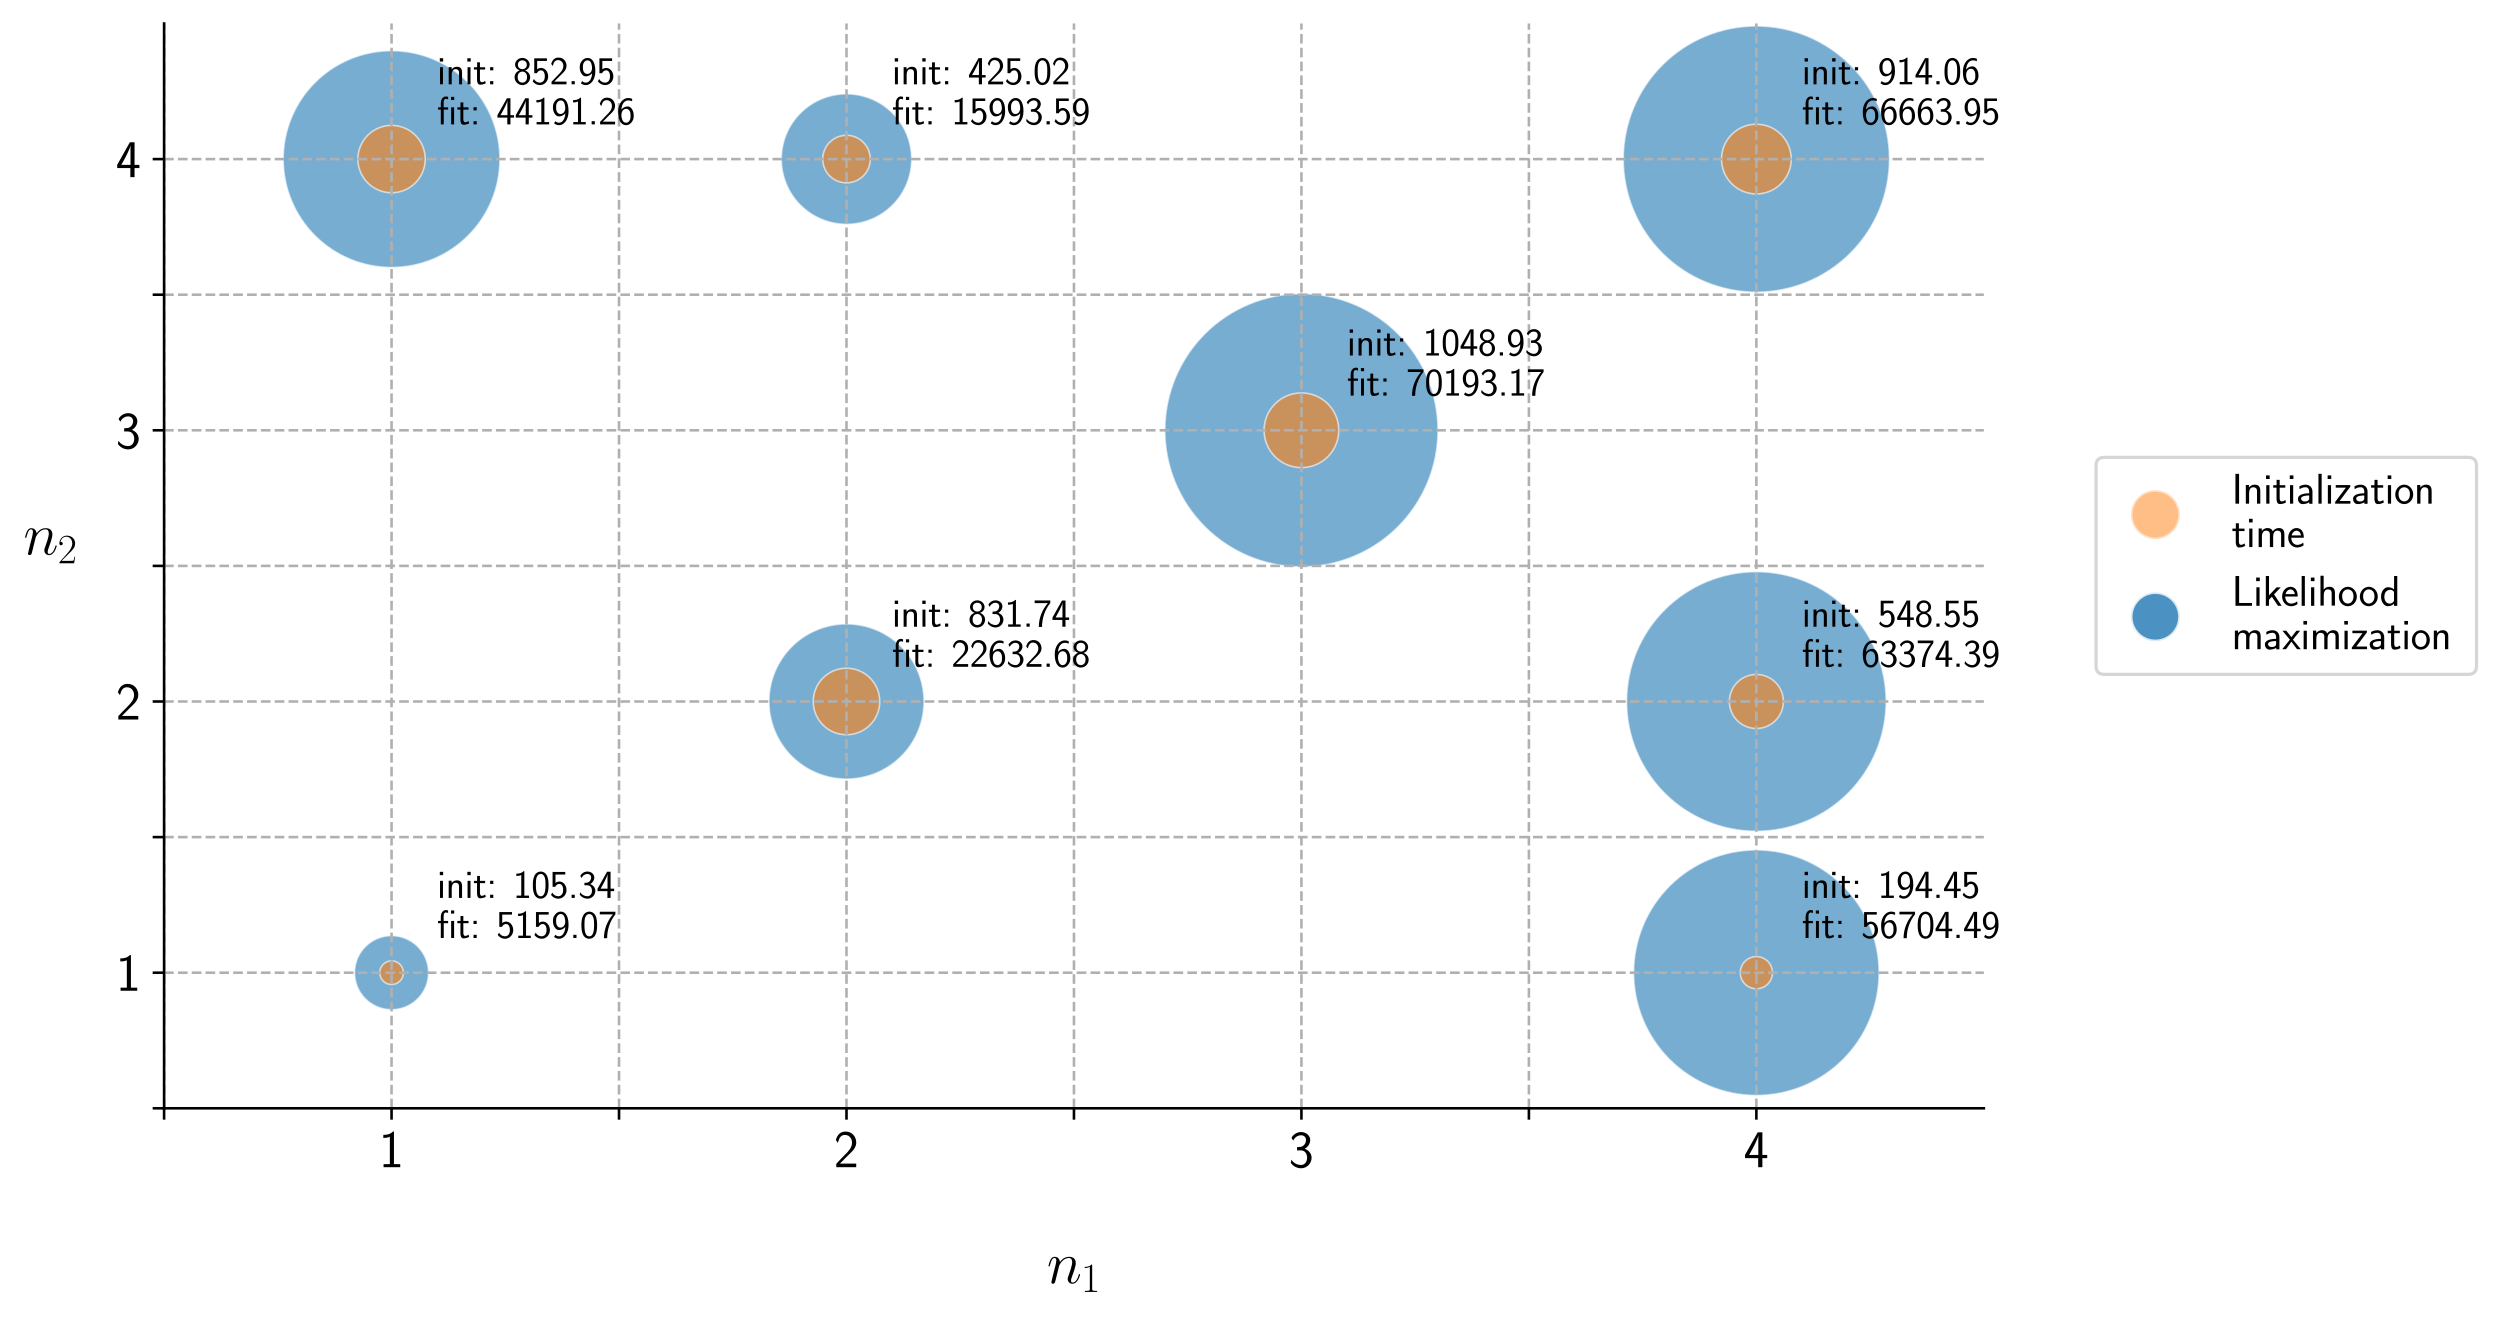 <?xml version="1.0" encoding="utf-8" standalone="no"?>
<!DOCTYPE svg PUBLIC "-//W3C//DTD SVG 1.1//EN"
  "http://www.w3.org/Graphics/SVG/1.1/DTD/svg11.dtd">
<svg xmlns:xlink="http://www.w3.org/1999/xlink" width="766.593pt" height="404.15pt" viewBox="0 0 766.593 404.15" xmlns="http://www.w3.org/2000/svg" version="1.1">
 <defs>
  <style type="text/css">*{stroke-linejoin: round; stroke-linecap: butt}</style>
 </defs>
 <g id="figure_1">
  <g id="patch_1">
   <path d="M 0 404.15 
L 766.593 404.15 
L 766.593 0 
L 0 0 
z
" style="fill: #ffffff"/>
  </g>
  <g id="axes_1">
   <g id="patch_2">
    <path d="M 50.317 339.84 
L 608.317 339.84 
L 608.317 7.2 
L 50.317 7.2 
z
" style="fill: #ffffff"/>
   </g>
   <g id="PathCollection_1">
    <path d="M 120.067 309.617 
C 123.079 309.617 125.968 308.42 128.098 306.29 
C 130.228 304.161 131.424 301.272 131.424 298.26 
C 131.424 295.248 130.228 292.359 128.098 290.23 
C 125.968 288.1 123.079 286.903 120.067 286.903 
C 117.056 286.903 114.167 288.1 112.037 290.23 
C 109.907 292.359 108.711 295.248 108.711 298.26 
C 108.711 301.272 109.907 304.161 112.037 306.29 
C 114.167 308.42 117.056 309.617 120.067 309.617 
z
" clip-path="url(#p8cc736ff71)" style="fill: #1f77b4; fill-opacity: 0.6; stroke: #ffffff; stroke-opacity: 0.6; stroke-width: 0.5"/>
    <path d="M 120.067 82.018 
C 128.882 82.018 137.337 78.516 143.57 72.283 
C 149.804 66.05 153.306 57.595 153.306 48.78 
C 153.306 39.965 149.804 31.51 143.57 25.277 
C 137.337 19.044 128.882 15.542 120.067 15.542 
C 111.253 15.542 102.798 19.044 96.564 25.277 
C 90.331 31.51 86.829 39.965 86.829 48.78 
C 86.829 57.595 90.331 66.05 96.564 72.283 
C 102.798 78.516 111.253 82.018 120.067 82.018 
z
" clip-path="url(#p8cc736ff71)" style="fill: #1f77b4; fill-opacity: 0.6; stroke: #ffffff; stroke-opacity: 0.6; stroke-width: 0.5"/>
    <path d="M 259.567 238.887 
C 265.876 238.887 271.927 236.381 276.387 231.92 
C 280.848 227.459 283.354 221.408 283.354 215.1 
C 283.354 208.792 280.848 202.741 276.387 198.28 
C 271.927 193.819 265.876 191.313 259.567 191.313 
C 253.259 191.313 247.208 193.819 242.748 198.28 
C 238.287 202.741 235.781 208.792 235.781 215.1 
C 235.781 221.408 238.287 227.459 242.748 231.92 
C 247.208 236.381 253.259 238.887 259.567 238.887 
z
" clip-path="url(#p8cc736ff71)" style="fill: #1f77b4; fill-opacity: 0.6; stroke: #ffffff; stroke-opacity: 0.6; stroke-width: 0.5"/>
    <path d="M 259.567 68.776 
C 264.87 68.776 269.957 66.669 273.707 62.919 
C 277.457 59.17 279.563 54.083 279.563 48.78 
C 279.563 43.477 277.457 38.39 273.707 34.641 
C 269.957 30.891 264.87 28.784 259.567 28.784 
C 254.264 28.784 249.178 30.891 245.428 34.641 
C 241.678 38.39 239.571 43.477 239.571 48.78 
C 239.571 54.083 241.678 59.17 245.428 62.919 
C 249.178 66.669 254.264 68.776 259.567 68.776 
z
" clip-path="url(#p8cc736ff71)" style="fill: #1f77b4; fill-opacity: 0.6; stroke: #ffffff; stroke-opacity: 0.6; stroke-width: 0.5"/>
    <path d="M 399.067 173.831 
C 410.177 173.831 420.833 169.417 428.689 161.561 
C 436.544 153.706 440.958 143.05 440.958 131.94 
C 440.958 120.83 436.544 110.174 428.689 102.319 
C 420.833 94.463 410.177 90.049 399.067 90.049 
C 387.958 90.049 377.302 94.463 369.446 102.319 
C 361.591 110.174 357.177 120.83 357.177 131.94 
C 357.177 143.05 361.591 153.706 369.446 161.561 
C 377.302 169.417 387.958 173.831 399.067 173.831 
z
" clip-path="url(#p8cc736ff71)" style="fill: #1f77b4; fill-opacity: 0.6; stroke: #ffffff; stroke-opacity: 0.6; stroke-width: 0.5"/>
    <path d="M 538.567 335.911 
C 548.553 335.911 558.13 331.944 565.191 324.883 
C 572.252 317.823 576.219 308.245 576.219 298.26 
C 576.219 288.275 572.252 278.697 565.191 271.637 
C 558.13 264.576 548.553 260.609 538.567 260.609 
C 528.582 260.609 519.005 264.576 511.944 271.637 
C 504.883 278.697 500.916 288.275 500.916 298.26 
C 500.916 308.245 504.883 317.823 511.944 324.883 
C 519.005 331.944 528.582 335.911 538.567 335.911 
z
" clip-path="url(#p8cc736ff71)" style="fill: #1f77b4; fill-opacity: 0.6; stroke: #ffffff; stroke-opacity: 0.6; stroke-width: 0.5"/>
    <path d="M 538.567 254.904 
C 549.124 254.904 559.249 250.71 566.713 243.246 
C 574.178 235.781 578.372 225.656 578.372 215.1 
C 578.372 204.544 574.178 194.419 566.713 186.954 
C 559.249 179.49 549.124 175.296 538.567 175.296 
C 528.011 175.296 517.886 179.49 510.422 186.954 
C 502.957 194.419 498.763 204.544 498.763 215.1 
C 498.763 225.656 502.957 235.781 510.422 243.246 
C 517.886 250.71 528.011 254.904 538.567 254.904 
z
" clip-path="url(#p8cc736ff71)" style="fill: #1f77b4; fill-opacity: 0.6; stroke: #ffffff; stroke-opacity: 0.6; stroke-width: 0.5"/>
    <path d="M 538.567 89.604 
C 549.394 89.604 559.779 85.303 567.434 77.647 
C 575.09 69.991 579.391 59.607 579.391 48.78 
C 579.391 37.953 575.09 27.569 567.434 19.913 
C 559.779 12.257 549.394 7.956 538.567 7.956 
C 527.741 7.956 517.356 12.257 509.701 19.913 
C 502.045 27.569 497.743 37.953 497.743 48.78 
C 497.743 59.607 502.045 69.991 509.701 77.647 
C 517.356 85.303 527.741 89.604 538.567 89.604 
z
" clip-path="url(#p8cc736ff71)" style="fill: #1f77b4; fill-opacity: 0.6; stroke: #ffffff; stroke-opacity: 0.6; stroke-width: 0.5"/>
   </g>
   <g id="PathCollection_2">
    <path d="M 120.067 301.889 
C 121.03 301.889 121.953 301.506 122.633 300.826 
C 123.314 300.145 123.696 299.222 123.696 298.26 
C 123.696 297.298 123.314 296.375 122.633 295.694 
C 121.953 295.014 121.03 294.631 120.067 294.631 
C 119.105 294.631 118.182 295.014 117.502 295.694 
C 116.821 296.375 116.439 297.298 116.439 298.26 
C 116.439 299.222 116.821 300.145 117.502 300.826 
C 118.182 301.506 119.105 301.889 120.067 301.889 
z
" clip-path="url(#p8cc736ff71)" style="fill: #ff7f0e; fill-opacity: 0.6; stroke: #ffffff; stroke-opacity: 0.6; stroke-width: 0.5"/>
    <path d="M 120.067 59.106 
C 122.806 59.106 125.432 58.018 127.369 56.081 
C 129.305 54.145 130.393 51.518 130.393 48.78 
C 130.393 46.042 129.305 43.415 127.369 41.479 
C 125.432 39.542 122.806 38.454 120.067 38.454 
C 117.329 38.454 114.703 39.542 112.766 41.479 
C 110.83 43.415 109.742 46.042 109.742 48.78 
C 109.742 51.518 110.83 54.145 112.766 56.081 
C 114.703 58.018 117.329 59.106 120.067 59.106 
z
" clip-path="url(#p8cc736ff71)" style="fill: #ff7f0e; fill-opacity: 0.6; stroke: #ffffff; stroke-opacity: 0.6; stroke-width: 0.5"/>
    <path d="M 259.567 225.296 
C 262.272 225.296 264.865 224.222 266.777 222.31 
C 268.69 220.398 269.764 217.804 269.764 215.1 
C 269.764 212.396 268.69 209.802 266.777 207.89 
C 264.865 205.978 262.272 204.904 259.567 204.904 
C 256.863 204.904 254.27 205.978 252.358 207.89 
C 250.445 209.802 249.371 212.396 249.371 215.1 
C 249.371 217.804 250.445 220.398 252.358 222.31 
C 254.27 224.222 256.863 225.296 259.567 225.296 
z
" clip-path="url(#p8cc736ff71)" style="fill: #ff7f0e; fill-opacity: 0.6; stroke: #ffffff; stroke-opacity: 0.6; stroke-width: 0.5"/>
    <path d="M 259.567 56.069 
C 261.501 56.069 263.355 55.301 264.721 53.934 
C 266.088 52.567 266.856 50.713 266.856 48.78 
C 266.856 46.847 266.088 44.993 264.721 43.626 
C 263.355 42.259 261.501 41.491 259.567 41.491 
C 257.634 41.491 255.78 42.259 254.413 43.626 
C 253.047 44.993 252.279 46.847 252.279 48.78 
C 252.279 50.713 253.047 52.567 254.413 53.934 
C 255.78 55.301 257.634 56.069 259.567 56.069 
z
" clip-path="url(#p8cc736ff71)" style="fill: #ff7f0e; fill-opacity: 0.6; stroke: #ffffff; stroke-opacity: 0.6; stroke-width: 0.5"/>
    <path d="M 399.067 143.391 
C 402.104 143.391 405.017 142.184 407.164 140.037 
C 409.312 137.89 410.518 134.977 410.518 131.94 
C 410.518 128.903 409.312 125.99 407.164 123.843 
C 405.017 121.696 402.104 120.489 399.067 120.489 
C 396.031 120.489 393.118 121.696 390.971 123.843 
C 388.823 125.99 387.617 128.903 387.617 131.94 
C 387.617 134.977 388.823 137.89 390.971 140.037 
C 393.118 142.184 396.031 143.391 399.067 143.391 
z
" clip-path="url(#p8cc736ff71)" style="fill: #ff7f0e; fill-opacity: 0.6; stroke: #ffffff; stroke-opacity: 0.6; stroke-width: 0.5"/>
    <path d="M 538.567 303.19 
C 539.875 303.19 541.129 302.671 542.054 301.746 
C 542.978 300.822 543.498 299.567 543.498 298.26 
C 543.498 296.953 542.978 295.698 542.054 294.774 
C 541.129 293.849 539.875 293.33 538.567 293.33 
C 537.26 293.33 536.006 293.849 535.081 294.774 
C 534.157 295.698 533.637 296.953 533.637 298.26 
C 533.637 299.567 534.157 300.822 535.081 301.746 
C 536.006 302.671 537.26 303.19 538.567 303.19 
z
" clip-path="url(#p8cc736ff71)" style="fill: #ff7f0e; fill-opacity: 0.6; stroke: #ffffff; stroke-opacity: 0.6; stroke-width: 0.5"/>
    <path d="M 538.567 223.381 
C 540.764 223.381 542.87 222.508 544.423 220.955 
C 545.976 219.402 546.848 217.296 546.848 215.1 
C 546.848 212.904 545.976 210.798 544.423 209.245 
C 542.87 207.692 540.764 206.819 538.567 206.819 
C 536.371 206.819 534.265 207.692 532.712 209.245 
C 531.159 210.798 530.287 212.904 530.287 215.1 
C 530.287 217.296 531.159 219.402 532.712 220.955 
C 534.265 222.508 536.371 223.381 538.567 223.381 
z
" clip-path="url(#p8cc736ff71)" style="fill: #ff7f0e; fill-opacity: 0.6; stroke: #ffffff; stroke-opacity: 0.6; stroke-width: 0.5"/>
    <path d="M 538.567 59.469 
C 541.402 59.469 544.121 58.343 546.126 56.338 
C 548.13 54.334 549.257 51.615 549.257 48.78 
C 549.257 45.945 548.13 43.226 546.126 41.222 
C 544.121 39.217 541.402 38.091 538.567 38.091 
C 535.733 38.091 533.014 39.217 531.009 41.222 
C 529.005 43.226 527.878 45.945 527.878 48.78 
C 527.878 51.615 529.005 54.334 531.009 56.338 
C 533.014 58.343 535.733 59.469 538.567 59.469 
z
" clip-path="url(#p8cc736ff71)" style="fill: #ff7f0e; fill-opacity: 0.6; stroke: #ffffff; stroke-opacity: 0.6; stroke-width: 0.5"/>
   </g>
   <g id="matplotlib.axis_1">
    <g id="xtick_1">
     <g id="line2d_1">
      <path d="M 50.317 339.84 
L 50.317 7.2 
" clip-path="url(#p8cc736ff71)" style="fill: none; stroke-dasharray: 2.96,1.28; stroke-dashoffset: 0; stroke: #b0b0b0; stroke-width: 0.8"/>
     </g>
     <g id="line2d_2">
      <defs>
       <path id="m3b2a6a4989" d="M 0 0 
L 0 3.5 
" style="stroke: #000000; stroke-width: 0.8"/>
      </defs>
      <g>
       <use xlink:href="#m3b2a6a4989" x="50.317" y="339.84" style="stroke: #000000; stroke-width: 0.8"/>
      </g>
     </g>
    </g>
    <g id="xtick_2">
     <g id="line2d_3">
      <path d="M 120.067 339.84 
L 120.067 7.2 
" clip-path="url(#p8cc736ff71)" style="fill: none; stroke-dasharray: 2.96,1.28; stroke-dashoffset: 0; stroke: #b0b0b0; stroke-width: 0.8"/>
     </g>
     <g id="line2d_4">
      <g>
       <use xlink:href="#m3b2a6a4989" x="120.067" y="339.84" style="stroke: #000000; stroke-width: 0.8"/>
      </g>
     </g>
     <g id="text_1">
      <!-- 1 -->
      <g transform="translate(116.165 357.91) scale(0.16 -0.16)">
       <defs>
        <path id="CMSS17-31" d="M 1818 4288 
L 1696 4288 
C 1350 3940 947 3890 538 3890 
L 538 3520 
C 723 3520 1024 3520 1325 3667 
L 1325 369 
L 570 369 
L 570 0 
L 2573 0 
L 2573 369 
L 1818 369 
L 1818 4288 
z
" transform="scale(0.016)"/>
       </defs>
       <use xlink:href="#CMSS17-31" transform="scale(0.996)"/>
      </g>
     </g>
    </g>
    <g id="xtick_3">
     <g id="line2d_5">
      <path d="M 189.817 339.84 
L 189.817 7.2 
" clip-path="url(#p8cc736ff71)" style="fill: none; stroke-dasharray: 2.96,1.28; stroke-dashoffset: 0; stroke: #b0b0b0; stroke-width: 0.8"/>
     </g>
     <g id="line2d_6">
      <g>
       <use xlink:href="#m3b2a6a4989" x="189.817" y="339.84" style="stroke: #000000; stroke-width: 0.8"/>
      </g>
     </g>
    </g>
    <g id="xtick_4">
     <g id="line2d_7">
      <path d="M 259.567 339.84 
L 259.567 7.2 
" clip-path="url(#p8cc736ff71)" style="fill: none; stroke-dasharray: 2.96,1.28; stroke-dashoffset: 0; stroke: #b0b0b0; stroke-width: 0.8"/>
     </g>
     <g id="line2d_8">
      <g>
       <use xlink:href="#m3b2a6a4989" x="259.567" y="339.84" style="stroke: #000000; stroke-width: 0.8"/>
      </g>
     </g>
     <g id="text_2">
      <!-- 2 -->
      <g transform="translate(255.665 357.91) scale(0.16 -0.16)">
       <defs>
        <path id="CMSS17-32" d="M 1651 1357 
C 1830 1541 2099 1764 2285 1987 
C 2464 2204 2701 2511 2701 2957 
C 2701 3657 2227 4288 1421 4288 
C 787 4288 422 3893 250 3274 
L 499 2929 
C 640 3510 838 3880 1338 3880 
C 1888 3880 2195 3433 2195 2942 
C 2195 2355 1747 1901 1408 1563 
C 1030 1187 659 804 301 408 
L 301 0 
L 2701 0 
L 2701 433 
L 1613 433 
C 1536 433 1459 433 1382 433 
L 742 433 
L 742 439 
L 1651 1357 
z
" transform="scale(0.016)"/>
       </defs>
       <use xlink:href="#CMSS17-32" transform="scale(0.996)"/>
      </g>
     </g>
    </g>
    <g id="xtick_5">
     <g id="line2d_9">
      <path d="M 329.317 339.84 
L 329.317 7.2 
" clip-path="url(#p8cc736ff71)" style="fill: none; stroke-dasharray: 2.96,1.28; stroke-dashoffset: 0; stroke: #b0b0b0; stroke-width: 0.8"/>
     </g>
     <g id="line2d_10">
      <g>
       <use xlink:href="#m3b2a6a4989" x="329.317" y="339.84" style="stroke: #000000; stroke-width: 0.8"/>
      </g>
     </g>
    </g>
    <g id="xtick_6">
     <g id="line2d_11">
      <path d="M 399.067 339.84 
L 399.067 7.2 
" clip-path="url(#p8cc736ff71)" style="fill: none; stroke-dasharray: 2.96,1.28; stroke-dashoffset: 0; stroke: #b0b0b0; stroke-width: 0.8"/>
     </g>
     <g id="line2d_12">
      <g>
       <use xlink:href="#m3b2a6a4989" x="399.067" y="339.84" style="stroke: #000000; stroke-width: 0.8"/>
      </g>
     </g>
     <g id="text_3">
      <!-- 3 -->
      <g transform="translate(395.165 357.91) scale(0.16 -0.16)">
       <defs>
        <path id="CMSS17-33" d="M 1005 2025 
L 1440 2025 
C 2042 2025 2214 1507 2214 1146 
C 2214 653 1933 267 1472 267 
C 1114 267 608 444 320 912 
C 275 691 275 678 250 526 
C 550 88 1037 -128 1485 -128 
C 2214 -128 2752 473 2752 1138 
C 2752 1638 2400 2057 1920 2215 
C 2304 2424 2586 2816 2586 3273 
C 2586 3805 2093 4229 1491 4229 
C 941 4229 512 3892 333 3530 
C 378 3468 493 3284 550 3189 
C 691 3562 1056 3840 1485 3840 
C 1843 3840 2080 3607 2080 3271 
C 2080 2923 1856 2543 1478 2455 
C 1453 2455 1056 2417 1005 2411 
L 1005 2025 
z
" transform="scale(0.016)"/>
       </defs>
       <use xlink:href="#CMSS17-33" transform="scale(0.996)"/>
      </g>
     </g>
    </g>
    <g id="xtick_7">
     <g id="line2d_13">
      <path d="M 468.817 339.84 
L 468.817 7.2 
" clip-path="url(#p8cc736ff71)" style="fill: none; stroke-dasharray: 2.96,1.28; stroke-dashoffset: 0; stroke: #b0b0b0; stroke-width: 0.8"/>
     </g>
     <g id="line2d_14">
      <g>
       <use xlink:href="#m3b2a6a4989" x="468.817" y="339.84" style="stroke: #000000; stroke-width: 0.8"/>
      </g>
     </g>
    </g>
    <g id="xtick_8">
     <g id="line2d_15">
      <path d="M 538.567 339.84 
L 538.567 7.2 
" clip-path="url(#p8cc736ff71)" style="fill: none; stroke-dasharray: 2.96,1.28; stroke-dashoffset: 0; stroke: #b0b0b0; stroke-width: 0.8"/>
     </g>
     <g id="line2d_16">
      <g>
       <use xlink:href="#m3b2a6a4989" x="538.567" y="339.84" style="stroke: #000000; stroke-width: 0.8"/>
      </g>
     </g>
     <g id="text_4">
      <!-- 4 -->
      <g transform="translate(534.665 357.91) scale(0.16 -0.16)">
       <defs>
        <path id="CMSS17-34" d="M 2253 1088 
L 2835 1088 
L 2835 1477 
L 2253 1477 
L 2253 4192 
L 1690 4192 
L 166 1477 
L 166 1088 
L 1747 1088 
L 1747 0 
L 2253 0 
L 2253 1088 
z
M 659 1477 
C 1030 2127 1766 3439 1766 3885 
L 1766 1477 
L 659 1477 
z
" transform="scale(0.016)"/>
       </defs>
       <use xlink:href="#CMSS17-34" transform="scale(0.996)"/>
      </g>
     </g>
    </g>
    <g id="text_5">
     <!-- $n_1$ -->
     <g transform="translate(321.004 393.462) scale(0.18 -0.18)">
      <defs>
       <path id="CMMI12-6e" d="M 1318 1871 
C 1331 1910 1491 2229 1728 2433 
C 1894 2586 2112 2689 2362 2689 
C 2618 2689 2707 2497 2707 2242 
C 2707 1878 2445 1150 2317 805 
C 2259 651 2227 568 2227 453 
C 2227 166 2426 -64 2733 -64 
C 3328 -64 3552 875 3552 913 
C 3552 945 3526 971 3488 971 
C 3430 971 3424 952 3392 843 
C 3245 319 3002 64 2752 64 
C 2688 64 2586 64 2586 269 
C 2586 429 2656 621 2694 710 
C 2822 1063 3091 1780 3091 2145 
C 3091 2528 2867 2816 2381 2816 
C 1811 2816 1510 2415 1395 2255 
C 1376 2618 1114 2816 832 2816 
C 627 2816 486 2695 378 2478 
C 262 2248 173 1865 173 1839 
C 173 1814 198 1782 243 1782 
C 294 1782 301 1788 339 1935 
C 442 2325 557 2689 813 2689 
C 960 2689 1011 2586 1011 2395 
C 1011 2254 947 2005 902 1807 
L 723 1118 
C 698 996 627 709 595 594 
C 550 428 480 128 480 96 
C 480 6 550 -64 646 -64 
C 723 -64 813 -26 864 70 
C 877 102 934 326 966 453 
L 1107 1028 
L 1318 1871 
z
" transform="scale(0.016)"/>
       <path id="CMR17-31" d="M 1702 4058 
C 1702 4192 1696 4192 1606 4192 
C 1357 3916 979 3827 621 3827 
C 602 3827 570 3827 563 3808 
C 557 3795 557 3782 557 3648 
C 755 3648 1088 3686 1344 3839 
L 1344 461 
C 1344 236 1331 160 781 160 
L 589 160 
L 589 0 
C 896 0 1216 0 1523 0 
C 1830 0 2150 0 2458 0 
L 2458 160 
L 2266 160 
C 1715 160 1702 230 1702 458 
L 1702 4058 
z
" transform="scale(0.016)"/>
      </defs>
      <use xlink:href="#CMMI12-6e" transform="scale(0.996)"/>
      <use xlink:href="#CMR17-31" transform="translate(58.23 -14.944) scale(0.697)"/>
     </g>
    </g>
   </g>
   <g id="matplotlib.axis_2">
    <g id="ytick_1">
     <g id="line2d_17">
      <path d="M 50.317 339.84 
L 608.317 339.84 
" clip-path="url(#p8cc736ff71)" style="fill: none; stroke-dasharray: 2.96,1.28; stroke-dashoffset: 0; stroke: #b0b0b0; stroke-width: 0.8"/>
     </g>
     <g id="line2d_18">
      <defs>
       <path id="mb78d54e702" d="M 0 0 
L -3.5 0 
" style="stroke: #000000; stroke-width: 0.8"/>
      </defs>
      <g>
       <use xlink:href="#mb78d54e702" x="50.317" y="339.84" style="stroke: #000000; stroke-width: 0.8"/>
      </g>
     </g>
    </g>
    <g id="ytick_2">
     <g id="line2d_19">
      <path d="M 50.317 298.26 
L 608.317 298.26 
" clip-path="url(#p8cc736ff71)" style="fill: none; stroke-dasharray: 2.96,1.28; stroke-dashoffset: 0; stroke: #b0b0b0; stroke-width: 0.8"/>
     </g>
     <g id="line2d_20">
      <g>
       <use xlink:href="#mb78d54e702" x="50.317" y="298.26" style="stroke: #000000; stroke-width: 0.8"/>
      </g>
     </g>
     <g id="text_6">
      <!-- 1 -->
      <g transform="translate(35.514 303.795) scale(0.16 -0.16)">
       <use xlink:href="#CMSS17-31" transform="scale(0.996)"/>
      </g>
     </g>
    </g>
    <g id="ytick_3">
     <g id="line2d_21">
      <path d="M 50.317 256.68 
L 608.317 256.68 
" clip-path="url(#p8cc736ff71)" style="fill: none; stroke-dasharray: 2.96,1.28; stroke-dashoffset: 0; stroke: #b0b0b0; stroke-width: 0.8"/>
     </g>
     <g id="line2d_22">
      <g>
       <use xlink:href="#mb78d54e702" x="50.317" y="256.68" style="stroke: #000000; stroke-width: 0.8"/>
      </g>
     </g>
    </g>
    <g id="ytick_4">
     <g id="line2d_23">
      <path d="M 50.317 215.1 
L 608.317 215.1 
" clip-path="url(#p8cc736ff71)" style="fill: none; stroke-dasharray: 2.96,1.28; stroke-dashoffset: 0; stroke: #b0b0b0; stroke-width: 0.8"/>
     </g>
     <g id="line2d_24">
      <g>
       <use xlink:href="#mb78d54e702" x="50.317" y="215.1" style="stroke: #000000; stroke-width: 0.8"/>
      </g>
     </g>
     <g id="text_7">
      <!-- 2 -->
      <g transform="translate(35.514 220.635) scale(0.16 -0.16)">
       <use xlink:href="#CMSS17-32" transform="scale(0.996)"/>
      </g>
     </g>
    </g>
    <g id="ytick_5">
     <g id="line2d_25">
      <path d="M 50.317 173.52 
L 608.317 173.52 
" clip-path="url(#p8cc736ff71)" style="fill: none; stroke-dasharray: 2.96,1.28; stroke-dashoffset: 0; stroke: #b0b0b0; stroke-width: 0.8"/>
     </g>
     <g id="line2d_26">
      <g>
       <use xlink:href="#mb78d54e702" x="50.317" y="173.52" style="stroke: #000000; stroke-width: 0.8"/>
      </g>
     </g>
    </g>
    <g id="ytick_6">
     <g id="line2d_27">
      <path d="M 50.317 131.94 
L 608.317 131.94 
" clip-path="url(#p8cc736ff71)" style="fill: none; stroke-dasharray: 2.96,1.28; stroke-dashoffset: 0; stroke: #b0b0b0; stroke-width: 0.8"/>
     </g>
     <g id="line2d_28">
      <g>
       <use xlink:href="#mb78d54e702" x="50.317" y="131.94" style="stroke: #000000; stroke-width: 0.8"/>
      </g>
     </g>
     <g id="text_8">
      <!-- 3 -->
      <g transform="translate(35.514 137.475) scale(0.16 -0.16)">
       <use xlink:href="#CMSS17-33" transform="scale(0.996)"/>
      </g>
     </g>
    </g>
    <g id="ytick_7">
     <g id="line2d_29">
      <path d="M 50.317 90.36 
L 608.317 90.36 
" clip-path="url(#p8cc736ff71)" style="fill: none; stroke-dasharray: 2.96,1.28; stroke-dashoffset: 0; stroke: #b0b0b0; stroke-width: 0.8"/>
     </g>
     <g id="line2d_30">
      <g>
       <use xlink:href="#mb78d54e702" x="50.317" y="90.36" style="stroke: #000000; stroke-width: 0.8"/>
      </g>
     </g>
    </g>
    <g id="ytick_8">
     <g id="line2d_31">
      <path d="M 50.317 48.78 
L 608.317 48.78 
" clip-path="url(#p8cc736ff71)" style="fill: none; stroke-dasharray: 2.96,1.28; stroke-dashoffset: 0; stroke: #b0b0b0; stroke-width: 0.8"/>
     </g>
     <g id="line2d_32">
      <g>
       <use xlink:href="#mb78d54e702" x="50.317" y="48.78" style="stroke: #000000; stroke-width: 0.8"/>
      </g>
     </g>
     <g id="text_9">
      <!-- 4 -->
      <g transform="translate(35.514 54.315) scale(0.16 -0.16)">
       <use xlink:href="#CMSS17-34" transform="scale(0.996)"/>
      </g>
     </g>
    </g>
    <g id="text_10">
     <!-- $n_2$ -->
     <g transform="translate(7.2 170.032) scale(0.18 -0.18)">
      <defs>
       <path id="CMR17-32" d="M 2669 989 
L 2554 989 
C 2490 536 2438 459 2413 420 
C 2381 369 1920 369 1830 369 
L 602 369 
C 832 619 1280 1072 1824 1597 
C 2214 1967 2669 2402 2669 3035 
C 2669 3790 2067 4224 1395 4224 
C 691 4224 262 3604 262 3030 
C 262 2780 448 2748 525 2748 
C 589 2748 781 2787 781 3010 
C 781 3207 614 3264 525 3264 
C 486 3264 448 3258 422 3245 
C 544 3790 915 4058 1306 4058 
C 1862 4058 2227 3617 2227 3035 
C 2227 2479 1901 2000 1536 1584 
L 262 146 
L 262 0 
L 2515 0 
L 2669 989 
z
" transform="scale(0.016)"/>
      </defs>
      <use xlink:href="#CMMI12-6e" transform="scale(0.996)"/>
      <use xlink:href="#CMR17-32" transform="translate(58.23 -14.944) scale(0.697)"/>
     </g>
    </g>
   </g>
   <g id="patch_3">
    <path d="M 50.317 339.84 
L 50.317 7.2 
" style="fill: none; stroke: #000000; stroke-width: 0.8; stroke-linejoin: miter; stroke-linecap: square"/>
   </g>
   <g id="patch_4">
    <path d="M 50.317 339.84 
L 608.317 339.84 
" style="fill: none; stroke: #000000; stroke-width: 0.8; stroke-linejoin: miter; stroke-linecap: square"/>
   </g>
   <g id="text_11">
    <!-- init: 105.34 -->
    <g transform="translate(134.017 275.332) scale(0.12 -0.12)">
     <defs>
      <path id="CMSS17-69" d="M 979 4183 
L 442 4183 
L 442 3648 
L 979 3648 
L 979 4183 
z
M 947 2739 
L 474 2739 
L 474 0 
L 947 0 
L 947 2739 
z
" transform="scale(0.016)"/>
      <path id="CMSS17-6e" d="M 2618 1877 
C 2618 2283 2522 2816 1798 2816 
C 1389 2816 1120 2606 941 2389 
L 941 2758 
L 474 2758 
L 474 0 
L 960 0 
L 960 1559 
C 960 1964 1114 2428 1549 2428 
C 2112 2428 2131 2048 2131 1829 
L 2131 0 
L 2618 0 
L 2618 1877 
z
" transform="scale(0.016)"/>
      <path id="CMSS17-74" d="M 1069 2368 
L 1901 2368 
L 1901 2737 
L 1069 2737 
L 1069 3520 
L 614 3520 
L 614 2737 
L 109 2737 
L 109 2368 
L 602 2368 
L 602 749 
C 602 384 685 -64 1107 -64 
C 1427 -64 1722 25 2003 172 
L 1901 548 
C 1747 414 1562 337 1363 337 
C 1082 337 1069 696 1069 856 
L 1069 2368 
z
" transform="scale(0.016)"/>
      <path id="CMSS17-3a" d="M 1088 2749 
L 576 2749 
L 576 2240 
L 1088 2240 
L 1088 2749 
z
M 576 510 
L 576 0 
L 1088 0 
L 1088 510 
L 576 510 
z
" transform="scale(0.016)"/>
      <path id="CMSS17-30" d="M 2758 2044 
C 2758 2405 2752 3077 2490 3596 
C 2227 4096 1805 4229 1504 4229 
C 1069 4229 698 3975 506 3570 
C 301 3146 243 2709 243 2044 
C 243 1589 262 1031 493 543 
C 755 5 1197 -128 1498 -128 
C 1894 -128 2278 81 2496 518 
C 2720 974 2758 1474 2758 2044 
z
M 1498 261 
C 1011 261 864 811 819 995 
C 742 1310 730 1614 730 2114 
C 730 2506 730 2948 851 3297 
C 998 3701 1254 3840 1498 3840 
C 1971 3840 2125 3372 2176 3208 
C 2272 2873 2272 2481 2272 2114 
C 2272 1526 2272 261 1498 261 
z
" transform="scale(0.016)"/>
      <path id="CMSS17-35" d="M 934 3752 
L 2502 3752 
L 2502 4160 
L 467 4160 
L 467 1781 
L 896 1781 
C 1011 2046 1248 2240 1555 2240 
C 1843 2240 2163 1989 2163 1266 
C 2163 493 1709 267 1376 267 
C 966 267 589 512 422 851 
L 218 499 
C 512 49 992 -128 1376 -128 
C 2118 -128 2701 497 2701 1253 
C 2701 2030 2182 2629 1562 2629 
C 1338 2629 1120 2553 934 2399 
L 934 3752 
z
" transform="scale(0.016)"/>
      <path id="CMSS17-2e" d="M 1088 510 
L 576 510 
L 576 0 
L 1088 0 
L 1088 510 
z
" transform="scale(0.016)"/>
     </defs>
     <use xlink:href="#CMSS17-69" transform="scale(0.996)"/>
     <use xlink:href="#CMSS17-6e" transform="translate(22.181 0) scale(0.996)"/>
     <use xlink:href="#CMSS17-69" transform="translate(70.386 0) scale(0.996)"/>
     <use xlink:href="#CMSS17-74" transform="translate(92.566 0) scale(0.996)"/>
     <use xlink:href="#CMSS17-3a" transform="translate(126.398 0) scale(0.996)"/>
     <use xlink:href="#CMSS17-31" transform="translate(194.061 0) scale(0.996)"/>
     <use xlink:href="#CMSS17-30" transform="translate(240.905 0) scale(0.996)"/>
     <use xlink:href="#CMSS17-35" transform="translate(287.748 0) scale(0.996)"/>
     <use xlink:href="#CMSS17-2e" transform="translate(334.592 0) scale(0.996)"/>
     <use xlink:href="#CMSS17-33" transform="translate(360.616 0) scale(0.996)"/>
     <use xlink:href="#CMSS17-34" transform="translate(407.46 0) scale(0.996)"/>
    </g>
    <!-- fit: 5159.07 -->
    <g transform="translate(134.017 287.619) scale(0.12 -0.12)">
     <defs>
      <path id="CMSS17-c" d="M 2752 4416 
L 2240 4416 
L 2240 3906 
L 2752 3906 
L 2752 4416 
z
M 2733 2737 
L 2259 2737 
L 2259 0 
L 2733 0 
L 2733 2737 
z
M 1075 2368 
L 1773 2368 
L 1773 2737 
L 1062 2737 
L 1062 3578 
C 1062 3919 1216 4092 1421 4092 
C 1542 4092 1664 4056 1773 3992 
L 1773 4410 
C 1722 4428 1574 4480 1421 4480 
C 941 4480 602 3993 602 3372 
L 602 2737 
L 160 2737 
L 160 2368 
L 602 2368 
L 602 0 
L 1075 0 
L 1075 2368 
z
" transform="scale(0.016)"/>
      <path id="CMSS17-39" d="M 435 174 
C 614 21 845 -128 1235 -128 
C 2010 -128 2752 721 2752 2095 
C 2752 3932 1952 4229 1523 4229 
C 1094 4229 819 4041 582 3741 
C 301 3397 250 3090 250 2733 
C 250 2307 326 2045 506 1745 
C 749 1357 973 1275 1222 1275 
C 1600 1275 1978 1459 2234 1776 
C 2189 902 1798 267 1235 267 
C 1005 267 819 339 634 516 
L 435 174 
z
M 2214 2746 
C 2221 2703 2221 2622 2221 2596 
C 2221 2074 1914 1664 1466 1664 
C 1171 1664 1018 1813 902 2006 
C 762 2249 755 2485 755 2733 
C 755 2976 755 3244 934 3511 
C 1069 3703 1235 3840 1523 3840 
C 2112 3840 2208 3000 2214 2746 
z
" transform="scale(0.016)"/>
      <path id="CMSS17-37" d="M 1389 3776 
C 1466 3776 1542 3776 1619 3776 
L 2355 3776 
C 1440 2711 915 1365 915 -32 
L 1427 -32 
C 1427 1323 1875 2696 2752 3795 
L 2752 4209 
L 250 4209 
L 250 3776 
L 1389 3776 
z
" transform="scale(0.016)"/>
     </defs>
     <use xlink:href="#CMSS17-c" transform="scale(0.996)"/>
     <use xlink:href="#CMSS17-74" transform="translate(50.127 0) scale(0.996)"/>
     <use xlink:href="#CMSS17-3a" transform="translate(83.958 0) scale(0.996)"/>
     <use xlink:href="#CMSS17-35" transform="translate(151.621 0) scale(0.996)"/>
     <use xlink:href="#CMSS17-31" transform="translate(198.465 0) scale(0.996)"/>
     <use xlink:href="#CMSS17-35" transform="translate(245.309 0) scale(0.996)"/>
     <use xlink:href="#CMSS17-39" transform="translate(292.152 0) scale(0.996)"/>
     <use xlink:href="#CMSS17-2e" transform="translate(338.996 0) scale(0.996)"/>
     <use xlink:href="#CMSS17-30" transform="translate(365.02 0) scale(0.996)"/>
     <use xlink:href="#CMSS17-37" transform="translate(411.864 0) scale(0.996)"/>
    </g>
   </g>
   <g id="text_12">
    <!-- init: 852.95 -->
    <g transform="translate(134.017 25.852) scale(0.12 -0.12)">
     <defs>
      <path id="CMSS17-38" d="M 1933 2222 
C 2419 2380 2669 2760 2669 3134 
C 2669 3722 2157 4229 1504 4229 
C 826 4229 333 3708 333 3144 
C 333 2780 576 2403 1069 2241 
C 442 1997 250 1512 250 1149 
C 250 446 819 -128 1498 -128 
C 2202 -128 2752 455 2752 1138 
C 2752 1557 2502 2000 1933 2222 
z
M 1504 2432 
C 1075 2432 787 2712 787 3136 
C 787 3566 1075 3840 1504 3840 
C 1901 3840 2214 3591 2214 3136 
C 2214 2687 1907 2432 1504 2432 
z
M 1504 267 
C 1139 267 749 517 749 1156 
C 749 1813 1184 2043 1498 2043 
C 1843 2043 2253 1800 2253 1156 
C 2253 491 1830 267 1504 267 
z
" transform="scale(0.016)"/>
     </defs>
     <use xlink:href="#CMSS17-69" transform="scale(0.996)"/>
     <use xlink:href="#CMSS17-6e" transform="translate(22.181 0) scale(0.996)"/>
     <use xlink:href="#CMSS17-69" transform="translate(70.386 0) scale(0.996)"/>
     <use xlink:href="#CMSS17-74" transform="translate(92.566 0) scale(0.996)"/>
     <use xlink:href="#CMSS17-3a" transform="translate(126.398 0) scale(0.996)"/>
     <use xlink:href="#CMSS17-38" transform="translate(194.061 0) scale(0.996)"/>
     <use xlink:href="#CMSS17-35" transform="translate(240.905 0) scale(0.996)"/>
     <use xlink:href="#CMSS17-32" transform="translate(287.748 0) scale(0.996)"/>
     <use xlink:href="#CMSS17-2e" transform="translate(334.592 0) scale(0.996)"/>
     <use xlink:href="#CMSS17-39" transform="translate(360.616 0) scale(0.996)"/>
     <use xlink:href="#CMSS17-35" transform="translate(407.46 0) scale(0.996)"/>
    </g>
    <!-- fit: 44191.26 -->
    <g transform="translate(134.017 38.139) scale(0.12 -0.12)">
     <defs>
      <path id="CMSS17-36" d="M 2496 4101 
C 2227 4210 2035 4229 1856 4229 
C 1024 4229 250 3368 250 2006 
C 250 265 986 -128 1510 -128 
C 1798 -128 2086 -39 2362 280 
C 2643 617 2752 898 2752 1389 
C 2752 2179 2362 2880 1779 2880 
C 1357 2880 992 2657 768 2376 
C 832 3258 1254 3840 1862 3840 
C 2029 3840 2246 3816 2496 3710 
L 2496 4101 
z
M 774 1369 
C 774 1420 774 1452 781 1548 
C 781 2045 1069 2491 1536 2491 
C 1837 2491 1990 2332 2106 2135 
C 2240 1886 2246 1650 2246 1388 
C 2246 1140 2246 891 2099 637 
C 1978 439 1818 267 1510 267 
C 902 267 800 1114 774 1369 
z
" transform="scale(0.016)"/>
     </defs>
     <use xlink:href="#CMSS17-c" transform="scale(0.996)"/>
     <use xlink:href="#CMSS17-74" transform="translate(50.127 0) scale(0.996)"/>
     <use xlink:href="#CMSS17-3a" transform="translate(83.958 0) scale(0.996)"/>
     <use xlink:href="#CMSS17-34" transform="translate(151.621 0) scale(0.996)"/>
     <use xlink:href="#CMSS17-34" transform="translate(198.465 0) scale(0.996)"/>
     <use xlink:href="#CMSS17-31" transform="translate(245.309 0) scale(0.996)"/>
     <use xlink:href="#CMSS17-39" transform="translate(292.152 0) scale(0.996)"/>
     <use xlink:href="#CMSS17-31" transform="translate(338.996 0) scale(0.996)"/>
     <use xlink:href="#CMSS17-2e" transform="translate(385.839 0) scale(0.996)"/>
     <use xlink:href="#CMSS17-32" transform="translate(411.864 0) scale(0.996)"/>
     <use xlink:href="#CMSS17-36" transform="translate(458.707 0) scale(0.996)"/>
    </g>
   </g>
   <g id="text_13">
    <!-- init: 831.74 -->
    <g transform="translate(273.517 192.172) scale(0.12 -0.12)">
     <use xlink:href="#CMSS17-69" transform="scale(0.996)"/>
     <use xlink:href="#CMSS17-6e" transform="translate(22.181 0) scale(0.996)"/>
     <use xlink:href="#CMSS17-69" transform="translate(70.386 0) scale(0.996)"/>
     <use xlink:href="#CMSS17-74" transform="translate(92.566 0) scale(0.996)"/>
     <use xlink:href="#CMSS17-3a" transform="translate(126.398 0) scale(0.996)"/>
     <use xlink:href="#CMSS17-38" transform="translate(194.061 0) scale(0.996)"/>
     <use xlink:href="#CMSS17-33" transform="translate(240.905 0) scale(0.996)"/>
     <use xlink:href="#CMSS17-31" transform="translate(287.748 0) scale(0.996)"/>
     <use xlink:href="#CMSS17-2e" transform="translate(334.592 0) scale(0.996)"/>
     <use xlink:href="#CMSS17-37" transform="translate(360.616 0) scale(0.996)"/>
     <use xlink:href="#CMSS17-34" transform="translate(407.46 0) scale(0.996)"/>
    </g>
    <!-- fit: 22632.68 -->
    <g transform="translate(273.517 204.459) scale(0.12 -0.12)">
     <use xlink:href="#CMSS17-c" transform="scale(0.996)"/>
     <use xlink:href="#CMSS17-74" transform="translate(50.127 0) scale(0.996)"/>
     <use xlink:href="#CMSS17-3a" transform="translate(83.958 0) scale(0.996)"/>
     <use xlink:href="#CMSS17-32" transform="translate(151.621 0) scale(0.996)"/>
     <use xlink:href="#CMSS17-32" transform="translate(198.465 0) scale(0.996)"/>
     <use xlink:href="#CMSS17-36" transform="translate(245.309 0) scale(0.996)"/>
     <use xlink:href="#CMSS17-33" transform="translate(292.152 0) scale(0.996)"/>
     <use xlink:href="#CMSS17-32" transform="translate(338.996 0) scale(0.996)"/>
     <use xlink:href="#CMSS17-2e" transform="translate(385.839 0) scale(0.996)"/>
     <use xlink:href="#CMSS17-36" transform="translate(411.864 0) scale(0.996)"/>
     <use xlink:href="#CMSS17-38" transform="translate(458.707 0) scale(0.996)"/>
    </g>
   </g>
   <g id="text_14">
    <!-- init: 425.02 -->
    <g transform="translate(273.517 25.852) scale(0.12 -0.12)">
     <use xlink:href="#CMSS17-69" transform="scale(0.996)"/>
     <use xlink:href="#CMSS17-6e" transform="translate(22.181 0) scale(0.996)"/>
     <use xlink:href="#CMSS17-69" transform="translate(70.386 0) scale(0.996)"/>
     <use xlink:href="#CMSS17-74" transform="translate(92.566 0) scale(0.996)"/>
     <use xlink:href="#CMSS17-3a" transform="translate(126.398 0) scale(0.996)"/>
     <use xlink:href="#CMSS17-34" transform="translate(194.061 0) scale(0.996)"/>
     <use xlink:href="#CMSS17-32" transform="translate(240.905 0) scale(0.996)"/>
     <use xlink:href="#CMSS17-35" transform="translate(287.748 0) scale(0.996)"/>
     <use xlink:href="#CMSS17-2e" transform="translate(334.592 0) scale(0.996)"/>
     <use xlink:href="#CMSS17-30" transform="translate(360.616 0) scale(0.996)"/>
     <use xlink:href="#CMSS17-32" transform="translate(407.46 0) scale(0.996)"/>
    </g>
    <!-- fit: 15993.59 -->
    <g transform="translate(273.517 38.139) scale(0.12 -0.12)">
     <use xlink:href="#CMSS17-c" transform="scale(0.996)"/>
     <use xlink:href="#CMSS17-74" transform="translate(50.127 0) scale(0.996)"/>
     <use xlink:href="#CMSS17-3a" transform="translate(83.958 0) scale(0.996)"/>
     <use xlink:href="#CMSS17-31" transform="translate(151.621 0) scale(0.996)"/>
     <use xlink:href="#CMSS17-35" transform="translate(198.465 0) scale(0.996)"/>
     <use xlink:href="#CMSS17-39" transform="translate(245.309 0) scale(0.996)"/>
     <use xlink:href="#CMSS17-39" transform="translate(292.152 0) scale(0.996)"/>
     <use xlink:href="#CMSS17-33" transform="translate(338.996 0) scale(0.996)"/>
     <use xlink:href="#CMSS17-2e" transform="translate(385.839 0) scale(0.996)"/>
     <use xlink:href="#CMSS17-35" transform="translate(411.864 0) scale(0.996)"/>
     <use xlink:href="#CMSS17-39" transform="translate(458.707 0) scale(0.996)"/>
    </g>
   </g>
   <g id="text_15">
    <!-- init: 1048.93 -->
    <g transform="translate(413.017 109.012) scale(0.12 -0.12)">
     <use xlink:href="#CMSS17-69" transform="scale(0.996)"/>
     <use xlink:href="#CMSS17-6e" transform="translate(22.181 0) scale(0.996)"/>
     <use xlink:href="#CMSS17-69" transform="translate(70.386 0) scale(0.996)"/>
     <use xlink:href="#CMSS17-74" transform="translate(92.566 0) scale(0.996)"/>
     <use xlink:href="#CMSS17-3a" transform="translate(126.398 0) scale(0.996)"/>
     <use xlink:href="#CMSS17-31" transform="translate(194.061 0) scale(0.996)"/>
     <use xlink:href="#CMSS17-30" transform="translate(240.905 0) scale(0.996)"/>
     <use xlink:href="#CMSS17-34" transform="translate(287.748 0) scale(0.996)"/>
     <use xlink:href="#CMSS17-38" transform="translate(334.592 0) scale(0.996)"/>
     <use xlink:href="#CMSS17-2e" transform="translate(381.435 0) scale(0.996)"/>
     <use xlink:href="#CMSS17-39" transform="translate(407.46 0) scale(0.996)"/>
     <use xlink:href="#CMSS17-33" transform="translate(454.303 0) scale(0.996)"/>
    </g>
    <!-- fit: 70193.17 -->
    <g transform="translate(413.017 121.299) scale(0.12 -0.12)">
     <use xlink:href="#CMSS17-c" transform="scale(0.996)"/>
     <use xlink:href="#CMSS17-74" transform="translate(50.127 0) scale(0.996)"/>
     <use xlink:href="#CMSS17-3a" transform="translate(83.958 0) scale(0.996)"/>
     <use xlink:href="#CMSS17-37" transform="translate(151.621 0) scale(0.996)"/>
     <use xlink:href="#CMSS17-30" transform="translate(198.465 0) scale(0.996)"/>
     <use xlink:href="#CMSS17-31" transform="translate(245.309 0) scale(0.996)"/>
     <use xlink:href="#CMSS17-39" transform="translate(292.152 0) scale(0.996)"/>
     <use xlink:href="#CMSS17-33" transform="translate(338.996 0) scale(0.996)"/>
     <use xlink:href="#CMSS17-2e" transform="translate(385.839 0) scale(0.996)"/>
     <use xlink:href="#CMSS17-31" transform="translate(411.864 0) scale(0.996)"/>
     <use xlink:href="#CMSS17-37" transform="translate(458.707 0) scale(0.996)"/>
    </g>
   </g>
   <g id="text_16">
    <!-- init: 194.45 -->
    <g transform="translate(552.517 275.332) scale(0.12 -0.12)">
     <use xlink:href="#CMSS17-69" transform="scale(0.996)"/>
     <use xlink:href="#CMSS17-6e" transform="translate(22.181 0) scale(0.996)"/>
     <use xlink:href="#CMSS17-69" transform="translate(70.386 0) scale(0.996)"/>
     <use xlink:href="#CMSS17-74" transform="translate(92.566 0) scale(0.996)"/>
     <use xlink:href="#CMSS17-3a" transform="translate(126.398 0) scale(0.996)"/>
     <use xlink:href="#CMSS17-31" transform="translate(194.061 0) scale(0.996)"/>
     <use xlink:href="#CMSS17-39" transform="translate(240.905 0) scale(0.996)"/>
     <use xlink:href="#CMSS17-34" transform="translate(287.748 0) scale(0.996)"/>
     <use xlink:href="#CMSS17-2e" transform="translate(334.592 0) scale(0.996)"/>
     <use xlink:href="#CMSS17-34" transform="translate(360.616 0) scale(0.996)"/>
     <use xlink:href="#CMSS17-35" transform="translate(407.46 0) scale(0.996)"/>
    </g>
    <!-- fit: 56704.49 -->
    <g transform="translate(552.517 287.619) scale(0.12 -0.12)">
     <use xlink:href="#CMSS17-c" transform="scale(0.996)"/>
     <use xlink:href="#CMSS17-74" transform="translate(50.127 0) scale(0.996)"/>
     <use xlink:href="#CMSS17-3a" transform="translate(83.958 0) scale(0.996)"/>
     <use xlink:href="#CMSS17-35" transform="translate(151.621 0) scale(0.996)"/>
     <use xlink:href="#CMSS17-36" transform="translate(198.465 0) scale(0.996)"/>
     <use xlink:href="#CMSS17-37" transform="translate(245.309 0) scale(0.996)"/>
     <use xlink:href="#CMSS17-30" transform="translate(292.152 0) scale(0.996)"/>
     <use xlink:href="#CMSS17-34" transform="translate(338.996 0) scale(0.996)"/>
     <use xlink:href="#CMSS17-2e" transform="translate(385.839 0) scale(0.996)"/>
     <use xlink:href="#CMSS17-34" transform="translate(411.864 0) scale(0.996)"/>
     <use xlink:href="#CMSS17-39" transform="translate(458.707 0) scale(0.996)"/>
    </g>
   </g>
   <g id="text_17">
    <!-- init: 548.55 -->
    <g transform="translate(552.517 192.172) scale(0.12 -0.12)">
     <use xlink:href="#CMSS17-69" transform="scale(0.996)"/>
     <use xlink:href="#CMSS17-6e" transform="translate(22.181 0) scale(0.996)"/>
     <use xlink:href="#CMSS17-69" transform="translate(70.386 0) scale(0.996)"/>
     <use xlink:href="#CMSS17-74" transform="translate(92.566 0) scale(0.996)"/>
     <use xlink:href="#CMSS17-3a" transform="translate(126.398 0) scale(0.996)"/>
     <use xlink:href="#CMSS17-35" transform="translate(194.061 0) scale(0.996)"/>
     <use xlink:href="#CMSS17-34" transform="translate(240.905 0) scale(0.996)"/>
     <use xlink:href="#CMSS17-38" transform="translate(287.748 0) scale(0.996)"/>
     <use xlink:href="#CMSS17-2e" transform="translate(334.592 0) scale(0.996)"/>
     <use xlink:href="#CMSS17-35" transform="translate(360.616 0) scale(0.996)"/>
     <use xlink:href="#CMSS17-35" transform="translate(407.46 0) scale(0.996)"/>
    </g>
    <!-- fit: 63374.39 -->
    <g transform="translate(552.517 204.459) scale(0.12 -0.12)">
     <use xlink:href="#CMSS17-c" transform="scale(0.996)"/>
     <use xlink:href="#CMSS17-74" transform="translate(50.127 0) scale(0.996)"/>
     <use xlink:href="#CMSS17-3a" transform="translate(83.958 0) scale(0.996)"/>
     <use xlink:href="#CMSS17-36" transform="translate(151.621 0) scale(0.996)"/>
     <use xlink:href="#CMSS17-33" transform="translate(198.465 0) scale(0.996)"/>
     <use xlink:href="#CMSS17-33" transform="translate(245.309 0) scale(0.996)"/>
     <use xlink:href="#CMSS17-37" transform="translate(292.152 0) scale(0.996)"/>
     <use xlink:href="#CMSS17-34" transform="translate(338.996 0) scale(0.996)"/>
     <use xlink:href="#CMSS17-2e" transform="translate(385.839 0) scale(0.996)"/>
     <use xlink:href="#CMSS17-33" transform="translate(411.864 0) scale(0.996)"/>
     <use xlink:href="#CMSS17-39" transform="translate(458.707 0) scale(0.996)"/>
    </g>
   </g>
   <g id="text_18">
    <!-- init: 914.06 -->
    <g transform="translate(552.517 25.852) scale(0.12 -0.12)">
     <use xlink:href="#CMSS17-69" transform="scale(0.996)"/>
     <use xlink:href="#CMSS17-6e" transform="translate(22.181 0) scale(0.996)"/>
     <use xlink:href="#CMSS17-69" transform="translate(70.386 0) scale(0.996)"/>
     <use xlink:href="#CMSS17-74" transform="translate(92.566 0) scale(0.996)"/>
     <use xlink:href="#CMSS17-3a" transform="translate(126.398 0) scale(0.996)"/>
     <use xlink:href="#CMSS17-39" transform="translate(194.061 0) scale(0.996)"/>
     <use xlink:href="#CMSS17-31" transform="translate(240.905 0) scale(0.996)"/>
     <use xlink:href="#CMSS17-34" transform="translate(287.748 0) scale(0.996)"/>
     <use xlink:href="#CMSS17-2e" transform="translate(334.592 0) scale(0.996)"/>
     <use xlink:href="#CMSS17-30" transform="translate(360.616 0) scale(0.996)"/>
     <use xlink:href="#CMSS17-36" transform="translate(407.46 0) scale(0.996)"/>
    </g>
    <!-- fit: 66663.95 -->
    <g transform="translate(552.517 38.139) scale(0.12 -0.12)">
     <use xlink:href="#CMSS17-c" transform="scale(0.996)"/>
     <use xlink:href="#CMSS17-74" transform="translate(50.127 0) scale(0.996)"/>
     <use xlink:href="#CMSS17-3a" transform="translate(83.958 0) scale(0.996)"/>
     <use xlink:href="#CMSS17-36" transform="translate(151.621 0) scale(0.996)"/>
     <use xlink:href="#CMSS17-36" transform="translate(198.465 0) scale(0.996)"/>
     <use xlink:href="#CMSS17-36" transform="translate(245.309 0) scale(0.996)"/>
     <use xlink:href="#CMSS17-36" transform="translate(292.152 0) scale(0.996)"/>
     <use xlink:href="#CMSS17-33" transform="translate(338.996 0) scale(0.996)"/>
     <use xlink:href="#CMSS17-2e" transform="translate(385.839 0) scale(0.996)"/>
     <use xlink:href="#CMSS17-39" transform="translate(411.864 0) scale(0.996)"/>
     <use xlink:href="#CMSS17-35" transform="translate(458.707 0) scale(0.996)"/>
    </g>
   </g>
   <g id="legend_1">
    <g id="patch_5">
     <path d="M 645.317 206.793 
L 756.793 206.793 
Q 759.393 206.793 759.393 204.193 
L 759.393 142.847 
Q 759.393 140.247 756.793 140.247 
L 645.317 140.247 
Q 642.717 140.247 642.717 142.847 
L 642.717 204.193 
Q 642.717 206.793 645.317 206.793 
z
" style="fill: #ffffff; opacity: 0.8; stroke: #cccccc; stroke-linejoin: miter"/>
    </g>
    <g id="line2d_33">
     <path d="M 647.917 157.805 
L 660.917 157.805 
L 673.917 157.805 
" style="fill: none; stroke: #ffffff; stroke-opacity: 0.5; stroke-width: 1.5; stroke-linecap: square"/>
     <defs>
      <path id="m5253de5e61" d="M 0 7.5 
C 1.989 7.5 3.897 6.71 5.303 5.303 
C 6.71 3.897 7.5 1.989 7.5 0 
C 7.5 -1.989 6.71 -3.897 5.303 -5.303 
C 3.897 -6.71 1.989 -7.5 0 -7.5 
C -1.989 -7.5 -3.897 -6.71 -5.303 -5.303 
C -6.71 -3.897 -7.5 -1.989 -7.5 0 
C -7.5 1.989 -6.71 3.897 -5.303 5.303 
C -3.897 6.71 -1.989 7.5 0 7.5 
z
" style="stroke: #ffffff; stroke-opacity: 0.5"/>
     </defs>
     <g>
      <use xlink:href="#m5253de5e61" x="660.917" y="157.805" style="fill: #ff7f0e; fill-opacity: 0.5; stroke: #ffffff; stroke-opacity: 0.5"/>
     </g>
    </g>
    <g id="text_19">
     <!-- Initialization -->
     <g transform="translate(684.317 154.441) scale(0.13 -0.13)">
      <defs>
       <path id="CMSS17-49" d="M 1094 4416 
L 557 4416 
L 557 0 
L 1094 0 
L 1094 4416 
z
" transform="scale(0.016)"/>
       <path id="CMSS17-61" d="M 2406 1791 
C 2406 2392 1978 2808 1402 2808 
C 1120 2808 813 2757 461 2553 
L 499 2135 
C 659 2248 934 2432 1395 2432 
C 1722 2432 1920 2180 1920 1782 
L 1920 1536 
C 896 1536 256 1238 256 726 
C 256 461 416 -64 947 -64 
C 1043 -64 1562 -64 1933 217 
L 1933 -19 
L 2406 -19 
L 2406 1791 
z
M 1920 816 
C 1920 701 1920 548 1728 434 
C 1562 325 1350 325 1261 325 
C 941 325 723 511 723 744 
C 723 1211 1722 1211 1920 1211 
L 1920 816 
z
" transform="scale(0.016)"/>
       <path id="CMSS17-6c" d="M 947 4416 
L 474 4416 
L 474 0 
L 947 0 
L 947 4416 
z
" transform="scale(0.016)"/>
       <path id="CMSS17-7a" d="M 2400 2502 
L 2400 2750 
L 250 2750 
L 250 2368 
L 1069 2368 
C 1146 2368 1222 2368 1299 2368 
L 1747 2368 
L 166 261 
L 166 0 
L 2419 0 
L 2419 395 
L 1549 395 
C 1472 395 1395 395 1318 395 
L 826 395 
L 2400 2502 
z
" transform="scale(0.016)"/>
       <path id="CMSS17-6f" d="M 2829 1356 
C 2829 2176 2221 2816 1504 2816 
C 768 2816 173 2157 173 1356 
C 173 544 787 -64 1498 -64 
C 2227 -64 2829 563 2829 1356 
z
M 1504 337 
C 1050 337 659 709 659 1408 
C 659 2151 1114 2427 1498 2427 
C 1914 2427 2342 2126 2342 1408 
C 2342 683 1926 337 1504 337 
z
" transform="scale(0.016)"/>
      </defs>
      <use xlink:href="#CMSS17-49" transform="scale(0.996)"/>
      <use xlink:href="#CMSS17-6e" transform="translate(25.784 0) scale(0.996)"/>
      <use xlink:href="#CMSS17-69" transform="translate(73.989 0) scale(0.996)"/>
      <use xlink:href="#CMSS17-74" transform="translate(96.17 0) scale(0.996)"/>
      <use xlink:href="#CMSS17-69" transform="translate(130.001 0) scale(0.996)"/>
      <use xlink:href="#CMSS17-61" transform="translate(152.182 0) scale(0.996)"/>
      <use xlink:href="#CMSS17-6c" transform="translate(197.104 0) scale(0.996)"/>
      <use xlink:href="#CMSS17-69" transform="translate(219.285 0) scale(0.996)"/>
      <use xlink:href="#CMSS17-7a" transform="translate(241.465 0) scale(0.996)"/>
      <use xlink:href="#CMSS17-61" transform="translate(282.143 0) scale(0.996)"/>
      <use xlink:href="#CMSS17-74" transform="translate(327.065 0) scale(0.996)"/>
      <use xlink:href="#CMSS17-69" transform="translate(360.897 0) scale(0.996)"/>
      <use xlink:href="#CMSS17-6f" transform="translate(383.077 0) scale(0.996)"/>
      <use xlink:href="#CMSS17-6e" transform="translate(429.921 0) scale(0.996)"/>
     </g>
     <!-- time -->
     <g transform="translate(684.317 167.752) scale(0.13 -0.13)">
      <defs>
       <path id="CMSS17-6d" d="M 4288 1877 
C 4288 2308 4179 2816 3462 2816 
C 2982 2816 2694 2516 2566 2331 
C 2451 2670 2182 2816 1798 2816 
C 1363 2816 1088 2568 941 2389 
L 941 2758 
L 474 2758 
L 474 0 
L 960 0 
L 960 1559 
C 960 1939 1101 2428 1555 2428 
C 2138 2428 2138 2016 2138 1829 
L 2138 0 
L 2624 0 
L 2624 1559 
C 2624 1939 2765 2428 3219 2428 
C 3802 2428 3802 2016 3802 1829 
L 3802 0 
L 4288 0 
L 4288 1877 
z
" transform="scale(0.016)"/>
       <path id="CMSS17-65" d="M 2502 1377 
C 2502 1590 2490 2003 2285 2345 
C 2061 2713 1696 2816 1421 2816 
C 755 2816 192 2188 192 1375 
C 192 582 774 -64 1510 -64 
C 1798 -64 2150 19 2470 248 
C 2470 274 2458 414 2451 420 
C 2451 433 2432 630 2432 656 
C 2125 407 1773 325 1517 325 
C 1107 325 666 667 646 1377 
L 2502 1377 
z
M 698 1728 
C 781 2084 1062 2421 1421 2421 
C 1517 2421 1965 2421 2080 1728 
L 698 1728 
z
" transform="scale(0.016)"/>
      </defs>
      <use xlink:href="#CMSS17-74" transform="scale(0.996)"/>
      <use xlink:href="#CMSS17-69" transform="translate(33.832 0) scale(0.996)"/>
      <use xlink:href="#CMSS17-6d" transform="translate(56.012 0) scale(0.996)"/>
      <use xlink:href="#CMSS17-65" transform="translate(130.242 0) scale(0.996)"/>
     </g>
    </g>
    <g id="line2d_34">
     <path d="M 647.917 189.129 
L 660.917 189.129 
L 673.917 189.129 
" style="fill: none; stroke: #ffffff; stroke-opacity: 0.8; stroke-width: 1.5; stroke-linecap: square"/>
     <defs>
      <path id="m5a6aacff5a" d="M 0 7.5 
C 1.989 7.5 3.897 6.71 5.303 5.303 
C 6.71 3.897 7.5 1.989 7.5 0 
C 7.5 -1.989 6.71 -3.897 5.303 -5.303 
C 3.897 -6.71 1.989 -7.5 0 -7.5 
C -1.989 -7.5 -3.897 -6.71 -5.303 -5.303 
C -6.71 -3.897 -7.5 -1.989 -7.5 0 
C -7.5 1.989 -6.71 3.897 -5.303 5.303 
C -3.897 6.71 -1.989 7.5 0 7.5 
z
" style="stroke: #ffffff; stroke-opacity: 0.8"/>
     </defs>
     <g>
      <use xlink:href="#m5a6aacff5a" x="660.917" y="189.129" style="fill: #1f77b4; fill-opacity: 0.8; stroke: #ffffff; stroke-opacity: 0.8"/>
     </g>
    </g>
    <g id="text_20">
     <!-- Likelihood -->
     <g transform="translate(684.317 185.764) scale(0.13 -0.13)">
      <defs>
       <path id="CMSS17-4c" d="M 1670 414 
C 1594 414 1517 414 1440 414 
L 1101 414 
L 1101 4416 
L 563 4416 
L 563 0 
L 3002 0 
L 3002 414 
L 1670 414 
z
" transform="scale(0.016)"/>
       <path id="CMSS17-6b" d="M 1696 1688 
L 2688 2739 
L 2074 2739 
L 954 1554 
L 954 4416 
L 480 4416 
L 480 0 
L 947 0 
L 947 892 
L 1376 1344 
L 2278 0 
L 2822 0 
L 1696 1688 
z
" transform="scale(0.016)"/>
       <path id="CMSS17-68" d="M 2618 1891 
C 2618 2292 2522 2820 1798 2820 
C 1395 2820 1133 2623 947 2407 
L 947 4448 
L 474 4448 
L 474 32 
L 960 32 
L 960 1573 
C 960 1973 1114 2432 1549 2432 
C 2112 2432 2131 2056 2131 1839 
L 2131 32 
L 2618 32 
L 2618 1891 
z
" transform="scale(0.016)"/>
       <path id="CMSS17-64" d="M 2611 4416 
L 2138 4416 
L 2138 2438 
C 1939 2603 1613 2756 1254 2756 
C 672 2756 211 2131 211 1347 
C 211 562 666 -64 1235 -64 
C 1677 -64 1971 172 2125 306 
L 2125 -13 
L 2611 -13 
L 2611 4416 
z
M 2125 836 
C 2125 747 2125 653 1926 482 
C 1798 375 1645 325 1498 325 
C 1152 325 698 576 698 1340 
C 698 2134 1210 2368 1562 2368 
C 1798 2368 1990 2254 2125 2065 
L 2125 836 
z
" transform="scale(0.016)"/>
      </defs>
      <use xlink:href="#CMSS17-4c" transform="scale(0.996)"/>
      <use xlink:href="#CMSS17-69" transform="translate(50.687 0) scale(0.996)"/>
      <use xlink:href="#CMSS17-6b" transform="translate(72.868 0) scale(0.996)"/>
      <use xlink:href="#CMSS17-65" transform="translate(115.868 0) scale(0.996)"/>
      <use xlink:href="#CMSS17-6c" transform="translate(157.507 0) scale(0.996)"/>
      <use xlink:href="#CMSS17-69" transform="translate(179.687 0) scale(0.996)"/>
      <use xlink:href="#CMSS17-68" transform="translate(201.868 0) scale(0.996)"/>
      <use xlink:href="#CMSS17-6f" transform="translate(250.073 0) scale(0.996)"/>
      <use xlink:href="#CMSS17-6f" transform="translate(299.519 0) scale(0.996)"/>
      <use xlink:href="#CMSS17-64" transform="translate(348.965 0) scale(0.996)"/>
     </g>
     <!-- maximization -->
     <g transform="translate(684.317 199.075) scale(0.13 -0.13)">
      <defs>
       <path id="CMSS17-78" d="M 1587 1414 
L 2656 2739 
L 2099 2739 
L 1363 1777 
L 602 2739 
L 32 2739 
L 1139 1414 
L 0 0 
L 563 0 
L 1363 1121 
L 2195 0 
L 2758 0 
L 1587 1414 
z
" transform="scale(0.016)"/>
      </defs>
      <use xlink:href="#CMSS17-6d" transform="scale(0.996)"/>
      <use xlink:href="#CMSS17-61" transform="translate(74.229 0) scale(0.996)"/>
      <use xlink:href="#CMSS17-78" transform="translate(119.151 0) scale(0.996)"/>
      <use xlink:href="#CMSS17-69" transform="translate(162.151 0) scale(0.996)"/>
      <use xlink:href="#CMSS17-6d" transform="translate(184.332 0) scale(0.996)"/>
      <use xlink:href="#CMSS17-69" transform="translate(258.561 0) scale(0.996)"/>
      <use xlink:href="#CMSS17-7a" transform="translate(280.742 0) scale(0.996)"/>
      <use xlink:href="#CMSS17-61" transform="translate(321.42 0) scale(0.996)"/>
      <use xlink:href="#CMSS17-74" transform="translate(366.342 0) scale(0.996)"/>
      <use xlink:href="#CMSS17-69" transform="translate(400.173 0) scale(0.996)"/>
      <use xlink:href="#CMSS17-6f" transform="translate(422.354 0) scale(0.996)"/>
      <use xlink:href="#CMSS17-6e" transform="translate(469.198 0) scale(0.996)"/>
     </g>
    </g>
   </g>
  </g>
 </g>
 <defs>
  <clipPath id="p8cc736ff71">
   <rect x="50.317" y="7.2" width="558" height="332.64"/>
  </clipPath>
 </defs>
</svg>
